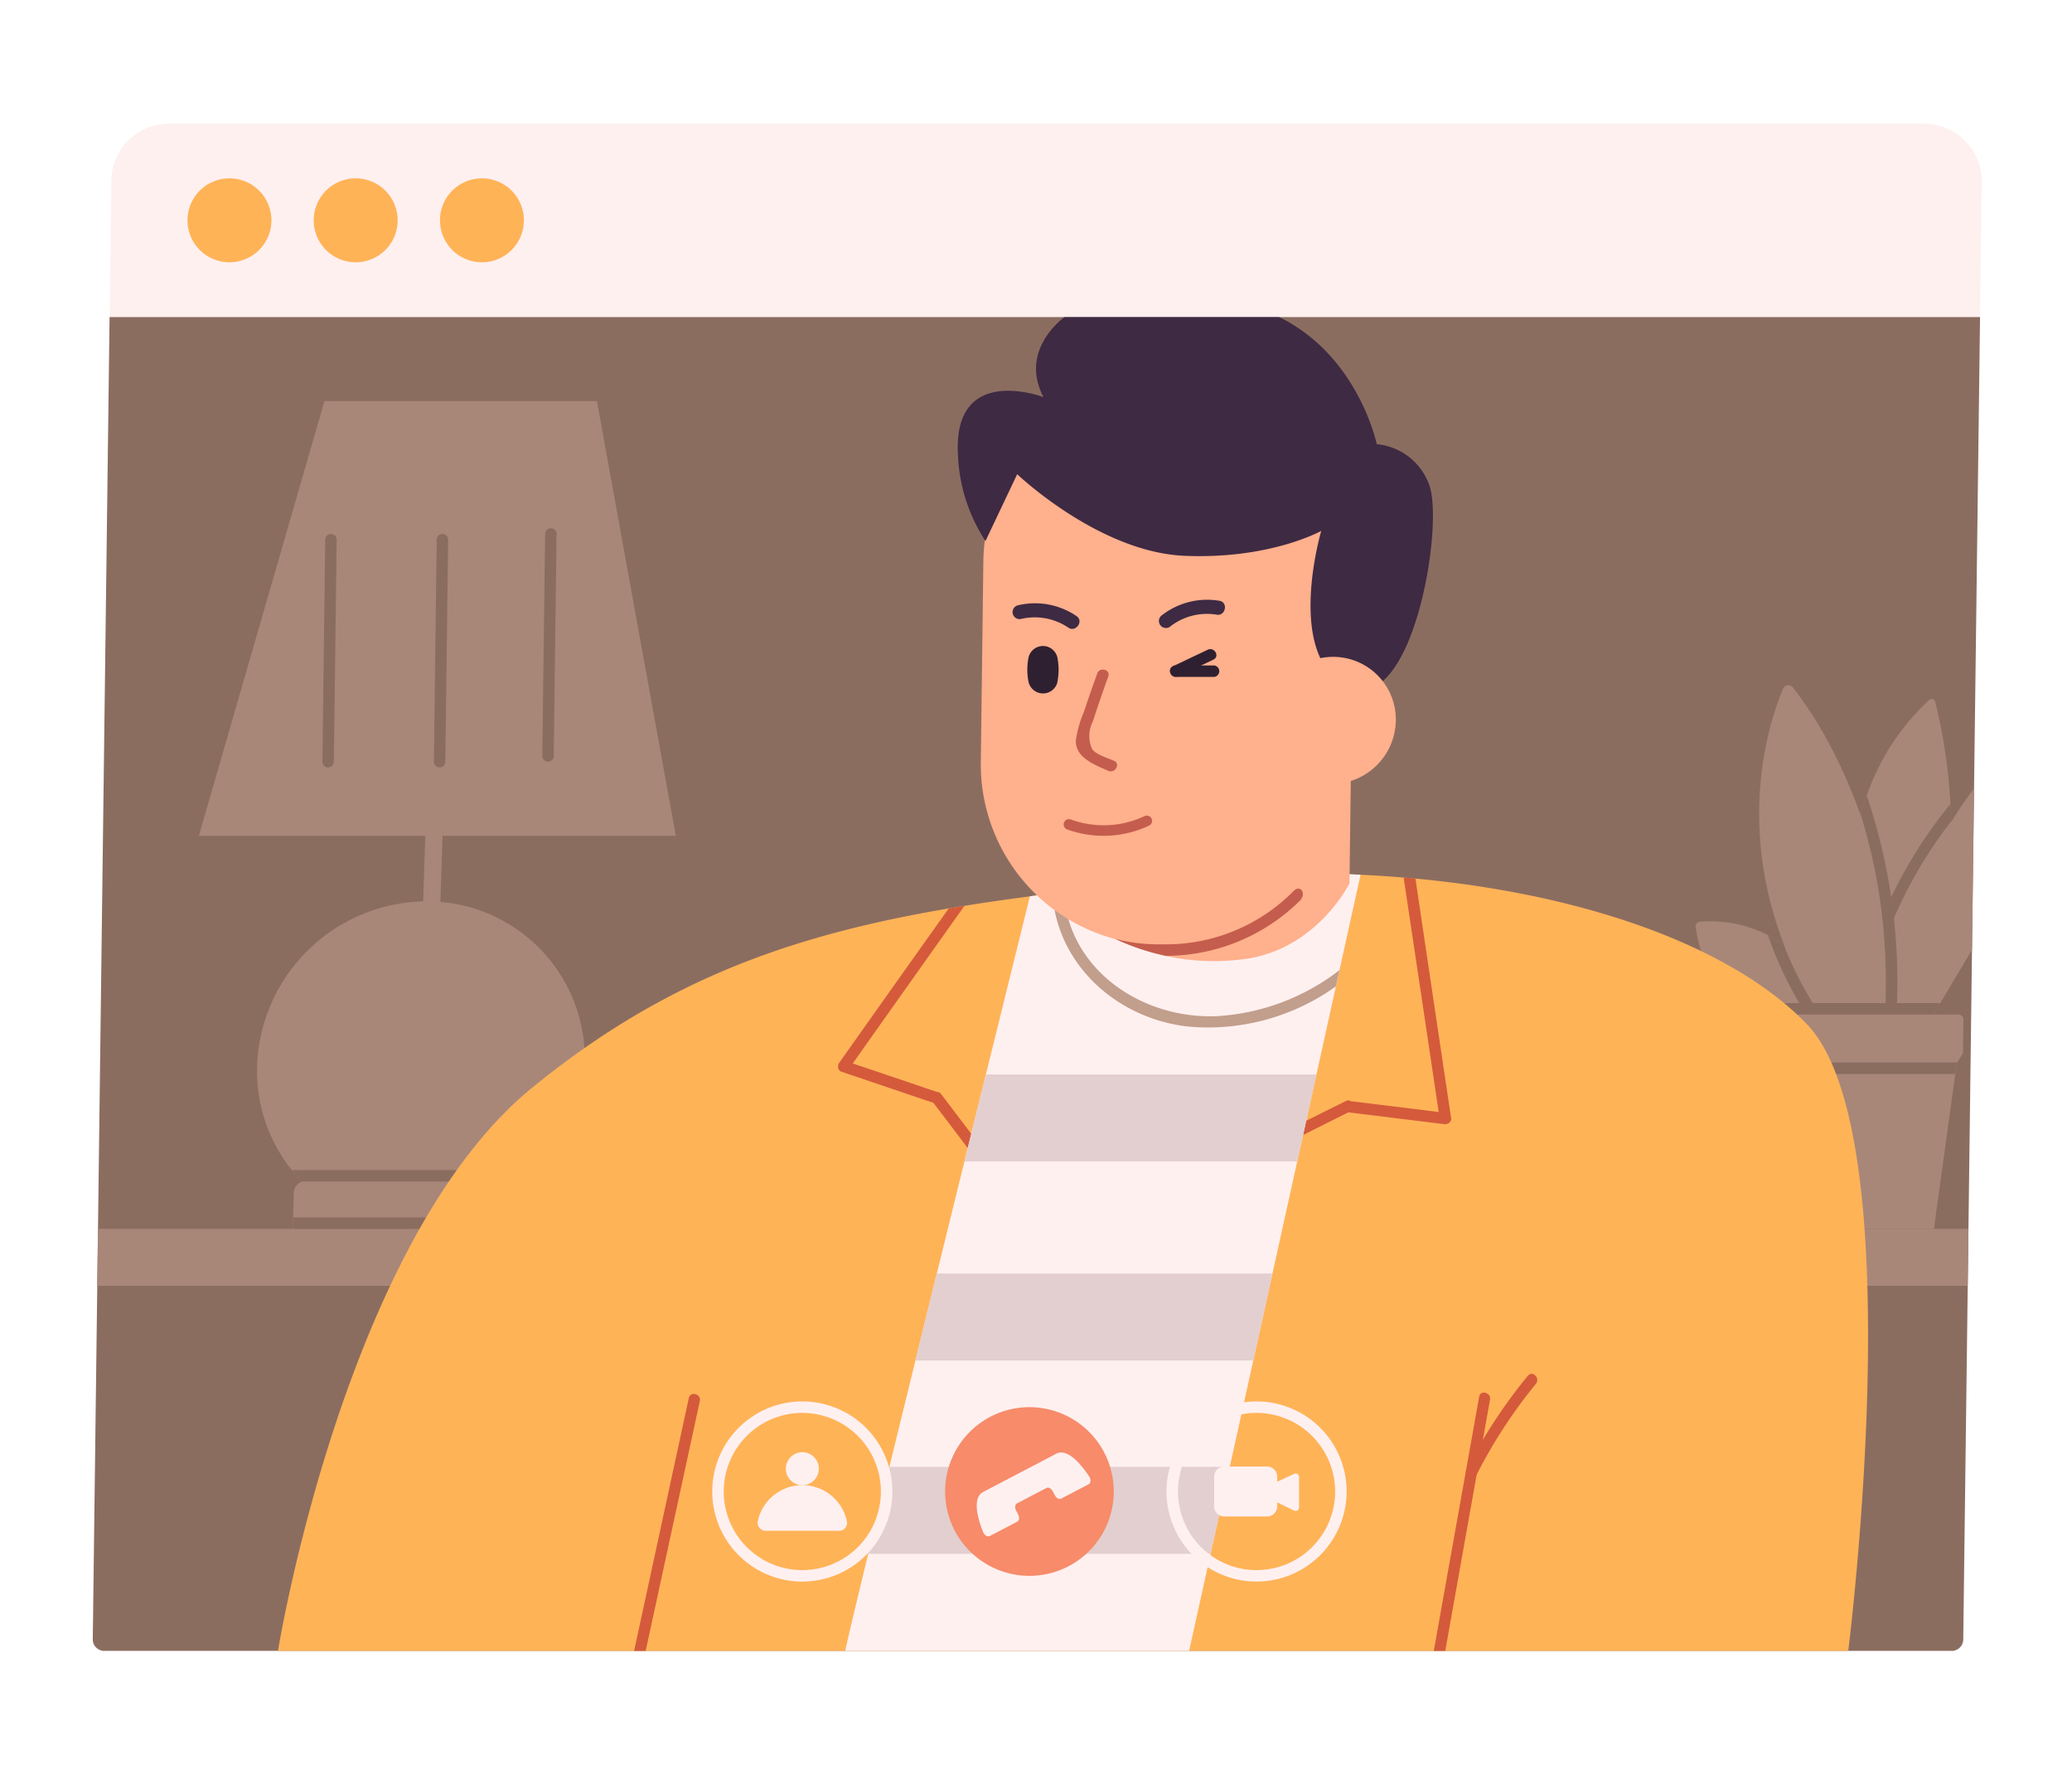 <svg xmlns="http://www.w3.org/2000/svg" xmlns:xlink="http://www.w3.org/1999/xlink" width="201" height="173" viewBox="0 0 201 173">
  <defs>
    <clipPath id="clip-path">
      <rect id="Rectángulo_44658" data-name="Rectángulo 44658" width="183.243" height="148.109" fill="none"/>
    </clipPath>
  </defs>
  <g id="Grupo_172703" data-name="Grupo 172703" transform="translate(-773 -452.394)">
    <g id="Grupo_173551" data-name="Grupo 173551">
      <rect id="Rectángulo_42860" data-name="Rectángulo 42860" width="201" height="173" transform="translate(773 452.394)" fill="none"/>
      <g id="Grupo_173550" data-name="Grupo 173550" transform="translate(782 464.394)">
        <g id="Grupo_173550-2" data-name="Grupo 173550" clip-path="url(#clip-path)">
          <path id="Trazado_177628" data-name="Trazado 177628" d="M1.629,73.276h181.45L181.45,201.552a1.113,1.113,0,0,1-1.113,1.1H1.114A1.113,1.113,0,0,1,0,201.523Z" transform="translate(0 -54.542)" fill="#8b6d60"/>
          <path id="Trazado_177629" data-name="Trazado 177629" d="M647.552,338.414l-.042,3.262-.568.89-.034.056-.146,1.058L644.689,358.7H627.744l-1.123-15.019-.086-1.113-.353-4.654h20.875a.491.491,0,0,1,.495.5" transform="translate(-466.086 -251.519)" fill="#a88779"/>
          <path id="Trazado_177630" data-name="Trazado 177630" d="M647.969,356.115l-.034.056-.147,1.058h-20.14l-.086-1.113Z" transform="translate(-467.113 -265.067)" fill="#8b6d60"/>
          <path id="Trazado_177631" data-name="Trazado 177631" d="M621.82,311.585h-7.883s-4.736-1.447-5.759-8.484a.458.458,0,0,1,.407-.523,12.539,12.539,0,0,1,6.6,1.3,11.175,11.175,0,0,1,1.536.924,14.855,14.855,0,0,1,5.1,6.78" transform="translate(-452.681 -225.19)" fill="#a88779"/>
          <path id="Trazado_177632" data-name="Trazado 177632" d="M634.6,213.288c-1.455,3.425-6.1,17.057,4.111,32.6a.551.551,0,0,0,.552.238l6.214-1.089a.545.545,0,0,0,.457-.563c-.16-3.03-1.436-19.75-10.4-31.313a.55.55,0,0,0-.935.129" transform="translate(-470.622 -158.507)" fill="#a88779"/>
          <path id="Trazado_177633" data-name="Trazado 177633" d="M671.635,248.591a.274.274,0,0,1-.2.145l-5.418.6a.281.281,0,0,1-.286-.223c-1.451-8.472-.768-14.93.684-19.717.011-.011.011-.011,0-.011.186-.635.383-1.213.6-1.781a22.521,22.521,0,0,1,6.074-9.285.35.35,0,0,1,.566.189,53.905,53.905,0,0,1,1.478,9.9c.037.579.063,1.136.068,1.692.253,10.777-3.062,17.535-3.564,18.493" transform="translate(-494.922 -162.441)" fill="#a88779"/>
          <path id="Trazado_177634" data-name="Trazado 177634" d="M689.51,252.132l-.2,15.654-3.083,5.166-.66,1.113h-4.4c-.007-.367-.013-.746,0-1.113.255-10.443,8.336-20.819,8.336-20.819" transform="translate(-507.011 -187.669)" fill="#a88779"/>
          <path id="Trazado_177635" data-name="Trazado 177635" d="M644.153,333.563l-.66,1.113H625.168a.557.557,0,0,1,.014-1.113Z" transform="translate(-464.936 -248.281)" fill="#8b6d60"/>
          <path id="Trazado_177636" data-name="Trazado 177636" d="M183.152,424.731H1.7l.07-5.525h181.45Z" transform="translate(-1.267 -312.028)" fill="#a88779"/>
          <path id="Trazado_177637" data-name="Trazado 177637" d="M94.129,310.858A16.351,16.351,0,0,1,90.1,321.045c-.35.39-.7.768-1.072,1.113a16.513,16.513,0,0,1-5.444,3.474,15.9,15.9,0,0,1-4.656,1.069c-.4.034-.8.045-1.214.045a15.271,15.271,0,0,1-5.786-1.113,14.958,14.958,0,0,1-5.211-3.463l-.011-.011a13.171,13.171,0,0,1-.988-1.113,15.391,15.391,0,0,1-3.367-10.187,16.527,16.527,0,0,1,16.4-15.876,15.279,15.279,0,0,1,15.374,15.876" transform="translate(-46.406 -219.564)" fill="#a88779"/>
          <path id="Trazado_177638" data-name="Trazado 177638" d="M126.464,261.138a.9.9,0,0,0-.885-.013.809.809,0,0,0-.422.7l-.414,12.675a.764.764,0,0,0,.363.7.872.872,0,0,0,.452.123.9.9,0,0,0,.433-.11.808.808,0,0,0,.422-.7l.414-12.675a.764.764,0,0,0-.363-.7" transform="translate(-92.849 -194.282)" fill="#a88779"/>
          <path id="Trazado_177639" data-name="Trazado 177639" d="M89.158,401.321l-.122,3.463L89,405.852v.045H75.874s.017-.49.036-1.113c.033-.835.058-1.926.075-2.416a1.11,1.11,0,0,1,.8-1.046Z" transform="translate(-56.475 -298.715)" fill="#a88779"/>
          <path id="Trazado_177640" data-name="Trazado 177640" d="M102.3,398.035H76.536a13.133,13.133,0,0,1-.988-1.113h26.764a.557.557,0,0,1-.014,1.113" transform="translate(-56.233 -295.441)" fill="#8b6d60"/>
          <path id="Trazado_177641" data-name="Trazado 177641" d="M102.483,415.977H75.874s.017-.49.036-1.113H102.5a.557.557,0,0,1-.014,1.113" transform="translate(-56.475 -308.796)" fill="#8b6d60"/>
          <path id="Trazado_177642" data-name="Trazado 177642" d="M40.259,147.372H86.523l-7.652-42.16H52.441Z" transform="translate(-29.966 -78.313)" fill="#a88779"/>
          <path id="Trazado_177643" data-name="Trazado 177643" d="M87.393,156.123q-.137,10.791-.274,21.582a.557.557,0,0,0,1.113,0q.137-10.791.274-21.582a.557.557,0,0,0-1.113,0" transform="translate(-64.845 -115.807)" fill="#8b6d60"/>
          <path id="Trazado_177644" data-name="Trazado 177644" d="M129.689,156.123q-.137,10.791-.274,21.582a.557.557,0,0,0,1.113,0q.137-10.791.274-21.582a.557.557,0,0,0-1.113,0" transform="translate(-96.327 -115.807)" fill="#8b6d60"/>
          <path id="Trazado_177645" data-name="Trazado 177645" d="M170.828,153.946q-.137,10.791-.274,21.582a.557.557,0,0,0,1.113,0q.137-10.791.274-21.582a.557.557,0,0,0-1.113,0" transform="translate(-126.948 -114.186)" fill="#8b6d60"/>
          <path id="Trazado_177646" data-name="Trazado 177646" d="M222.6,359.775H70.27s6.44-39.791,24.675-54.632C109.851,293,124.039,289.112,143.21,286.6c4.282-.568,8.809-1.058,13.647-1.559a124.294,124.294,0,0,1,18.433-.534c19.06.88,35.38,6.29,43.281,14.473,10.374,10.733,4.027,60.8,4.027,60.8" transform="translate(-52.304 -211.667)" fill="#ffb357"/>
          <path id="Trazado_177647" data-name="Trazado 177647" d="M295.395,320.228q-1.675-2.221-3.373-4.442c-2.971-1-5.942-2.015-8.913-3.017a.472.472,0,0,1-.327-.534.562.562,0,0,1,.093-.312q5.306-7.5,10.634-14.986c.5-.089,1.015-.178,1.528-.256q-5.424,7.632-10.838,15.286,4.074,1.369,8.148,2.761a.476.476,0,0,1,.42.2q1.741,2.3,3.5,4.609c.427.557-.439,1.258-.877.69" transform="translate(-210.478 -220.829)" fill="#d45a3b"/>
          <path id="Trazado_177648" data-name="Trazado 177648" d="M469.506,309.237a.488.488,0,0,1-.33.557.481.481,0,0,1-.312.056c-3.113-.378-6.214-.768-9.326-1.147l-5.076,2.538c-.638.312-1.027-.712-.4-1.024q2.622-1.319,5.244-2.616a.436.436,0,0,1,.467.022c2.846.345,5.68.69,8.526,1.046q-1.692-11.372-3.4-22.745l1.145.1q1.723,11.606,3.457,23.213" transform="translate(-337.736 -212.822)" fill="#d45a3b"/>
          <path id="Trazado_177649" data-name="Trazado 177649" d="M335.531,284.5,318.9,359.775H285.555c-.178,0,12.193-50.111,17.9-73.18,4.282-.568,8.809-1.058,13.647-1.559a124.294,124.294,0,0,1,18.432-.534" transform="translate(-212.546 -211.667)" fill="#fff0f0"/>
          <path id="Trazado_177650" data-name="Trazado 177650" d="M391.957,299.026l-.354,1.581a21.3,21.3,0,0,1-14.4,3.886c-6.848-.8-12.605-5.956-13.1-12.9.357-.045.725-.089,1.093-.134.494,7.526,7.526,12.3,14.821,12.035a21.529,21.529,0,0,0,11.936-4.465" transform="translate(-271.016 -216.939)" fill="#c29e8c"/>
          <path id="Trazado_177651" data-name="Trazado 177651" d="M398.892,240.761l-.154,12.118s-3.166,6.443-10.256,7.351a22.309,22.309,0,0,1-16.567-4.5l.037-2.892Z" transform="translate(-276.828 -179.206)" fill="#ffb08c"/>
          <path id="Trazado_177652" data-name="Trazado 177652" d="M355.2,96.369h0a17.517,17.517,0,0,1,17.561,17.787l-.247,19.442A18.062,18.062,0,0,1,354.5,151.384,17.517,17.517,0,0,1,336.94,133.6l.247-19.442A18.062,18.062,0,0,1,355.2,96.369" transform="translate(-250.793 -71.73)" fill="#ffb08c"/>
          <path id="Trazado_177653" data-name="Trazado 177653" d="M409.247,206.609h3.711a.557.557,0,0,0,.014-1.113h-3.711a.557.557,0,0,0-.014,1.113" transform="translate(-304.22 -152.957)" fill="#2f2031"/>
          <path id="Trazado_177654" data-name="Trazado 177654" d="M409.561,201.925l3.371-1.6c.65-.308.1-1.268-.55-.961l-3.37,1.6c-.65.308-.1,1.268.55.961" transform="translate(-304.222 -148.351)" fill="#2f2031"/>
          <path id="Trazado_177655" data-name="Trazado 177655" d="M375.079,207.437c-.45,1.241-.886,2.487-1.3,3.741a10.726,10.726,0,0,0-.775,2.746c-.063,1.685,1.847,2.369,3.141,2.949.646.29,1.224-.669.574-.961-.535-.24-1.809-.633-2.134-1.143a3.054,3.054,0,0,1,.06-2.668c.473-1.466.977-2.921,1.5-4.369.246-.678-.826-.969-1.07-.3" transform="translate(-277.637 -154.117)" fill="#c45d4d"/>
          <path id="Trazado_177656" data-name="Trazado 177656" d="M333.95,88.532s7.911,7.556,16.226,7.914,13.27-2.415,13.27-2.415-3.615,12.256,2.641,15.118,9.356-15.923,7.794-19.68a5.971,5.971,0,0,0-5.05-3.847s-1.77-8.588-9.5-12.345H338.562s-4.5,3.131-2.057,7.783c0,0-8.837-3.378-8.3,5.635a16.4,16.4,0,0,0,2.668,8.319Z" transform="translate(-244.275 -54.542)" fill="#3e2a43"/>
          <path id="Trazado_177657" data-name="Trazado 177657" d="M458.508,208.405a6.262,6.262,0,0,1-6.244,6.166,6.073,6.073,0,0,1-6.088-6.166,6.262,6.262,0,0,1,6.244-6.166,6.073,6.073,0,0,1,6.088,6.166" transform="translate(-332.102 -150.533)" fill="#ffb08c"/>
          <path id="Trazado_177658" data-name="Trazado 177658" d="M514.274,482.007q-2.158,12.174-4.34,24.36h-1.113q2.21-12.325,4.4-24.649c.12-.7,1.185-.4,1.054.289" transform="translate(-378.731 -358.26)" fill="#d45a3b"/>
          <path id="Trazado_177659" data-name="Trazado 177659" d="M211.769,482.514q-2.625,12.108-5.251,24.226h-1.124q2.661-12.258,5.31-24.527c.153-.69,1.219-.4,1.065.3" transform="translate(-152.881 -358.632)" fill="#d45a3b"/>
          <path id="Trazado_177660" data-name="Trazado 177660" d="M357.534,199.385a5.92,5.92,0,0,1-.057,2.362,1.44,1.44,0,0,1-2.775-.18,6.064,6.064,0,0,1-.005-2.275,1.437,1.437,0,0,1,2.838.093" transform="translate(-263.933 -147.47)" fill="#2f2031"/>
          <path id="Trazado_177661" data-name="Trazado 177661" d="M368.671,263.755a10.377,10.377,0,0,0,7.99-.37.51.51,0,0,0-.441-.919,9.307,9.307,0,0,1-7.195.324.515.515,0,0,0-.354.966" transform="translate(-274.172 -195.322)" fill="#c45d4d"/>
          <path id="Trazado_177662" data-name="Trazado 177662" d="M405.542,183.152a5.814,5.814,0,0,1,4.56-1.194c.859.163,1.152-1.178.291-1.342a7.158,7.158,0,0,0-5.585,1.389.681.681,0,0,0,.734,1.147" transform="translate(-301.081 -134.346)" fill="#3e2a43"/>
          <path id="Trazado_177663" data-name="Trazado 177663" d="M349.73,183.573a5.814,5.814,0,0,1,4.643.817c.712.507,1.538-.59.825-1.1a7.158,7.158,0,0,0-5.656-1.068.681.681,0,0,0,.188,1.348" transform="translate(-259.751 -135.528)" fill="#3e2a43"/>
          <path id="Trazado_177664" data-name="Trazado 177664" d="M405.2,290.4a17.4,17.4,0,0,1-12.358,5.171h-.735a16.492,16.492,0,0,1-4.224-.534,22.529,22.529,0,0,0,4.945,1.648,18.511,18.511,0,0,0,13.011-5.376c.627-.675.023-1.575-.639-.908" transform="translate(-288.712 -215.983)" fill="#c45d4d"/>
          <path id="Trazado_177665" data-name="Trazado 177665" d="M638.973,314.933a35.993,35.993,0,0,1-3.383-7.148,11.145,11.145,0,0,1,1.536.924,34.61,34.61,0,0,0,2.812,5.656c.371.612-.594,1.169-.965.568" transform="translate(-473.089 -229.094)" fill="#8b6d60"/>
          <path id="Trazado_177666" data-name="Trazado 177666" d="M674.259,275.551c-.031.713-1.145.713-1.114,0a58.356,58.356,0,0,0-.279-8.74,54.942,54.942,0,0,0-2.12-10.142c.011-.011.011-.011,0-.011.186-.635.383-1.213.6-1.781a55.19,55.19,0,0,1,2.369,9.842c.1.668.195,1.347.264,2.037v.011a56.256,56.256,0,0,1,.278,8.784" transform="translate(-499.257 -189.713)" fill="#8b6d60"/>
          <path id="Trazado_177667" data-name="Trazado 177667" d="M685.678,259.7a43.564,43.564,0,0,0-5.553,9.4c0,.011-.011.022-.011.033a.6.6,0,0,1-1.1.011.522.522,0,0,1,.037-.312c.264-.6.527-1.2.813-1.781a44.627,44.627,0,0,1,5.748-9.04c.037.579.064,1.136.068,1.692" transform="translate(-505.402 -192.046)" fill="#8b6d60"/>
          <path id="Trazado_177668" data-name="Trazado 177668" d="M364.909,360.649l-1.866,8.439H330.767c.693-2.861,1.4-5.7,2.067-8.439Z" transform="translate(-246.2 -268.442)" fill="#e3cfcf"/>
          <path id="Trazado_177669" data-name="Trazado 177669" d="M346.772,436.157l-1.866,8.439H312.129c.681-2.739,1.373-5.567,2.078-8.439Z" transform="translate(-232.327 -324.645)" fill="#e3cfcf"/>
          <path id="Trazado_177670" data-name="Trazado 177670" d="M329.325,509.489l-1.866,8.439h-33.2c.588-2.46,1.281-5.31,2.044-8.439Z" transform="translate(-219.026 -379.228)" fill="#e3cfcf"/>
          <path id="Trazado_177671" data-name="Trazado 177671" d="M527.011,474.395a50.115,50.115,0,0,0-5.942,9.07c-.326.64.627,1.2.954.562a48.827,48.827,0,0,1,5.765-8.844c.453-.552-.32-1.345-.777-.787" transform="translate(-387.798 -352.965)" fill="#d45a3b"/>
          <path id="Trazado_177672" data-name="Trazado 177672" d="M187.825,18.734H6.377L6.546,5.494A5.567,5.567,0,0,1,12.112,0H182.423a5.567,5.567,0,0,1,5.566,5.637Z" transform="translate(-4.747 0.001)" fill="#fff0f0"/>
          <path id="Trazado_177673" data-name="Trazado 177673" d="M139.879,24.787a4.071,4.071,0,1,1-4.071-4.071,4.07,4.07,0,0,1,4.071,4.071" transform="translate(-98.057 -15.42)" fill="#ffb357"/>
          <path id="Trazado_177674" data-name="Trazado 177674" d="M91.979,24.787a4.071,4.071,0,1,1-4.071-4.071,4.07,4.07,0,0,1,4.071,4.071" transform="translate(-62.403 -15.42)" fill="#ffb357"/>
          <path id="Trazado_177675" data-name="Trazado 177675" d="M44.079,24.787a4.071,4.071,0,1,1-4.071-4.071,4.07,4.07,0,0,1,4.071,4.071" transform="translate(-26.75 -15.42)" fill="#ffb357"/>
          <path id="Trazado_177676" data-name="Trazado 177676" d="M416.134,502.148a8.736,8.736,0,1,1,8.736-8.736,8.746,8.746,0,0,1-8.736,8.736m0-16.359a7.623,7.623,0,1,0,7.623,7.623,7.632,7.632,0,0,0-7.623-7.623" transform="translate(-303.238 -360.759)" fill="#fff0f0"/>
          <path id="Trazado_177677" data-name="Trazado 177677" d="M430.611,514.216h-4.155a.982.982,0,0,1-.982-.982v-2.879a.982.982,0,0,1,.982-.982h4.155a.982.982,0,0,1,.982.982v2.879a.982.982,0,0,1-.982.982" transform="translate(-316.693 -379.142)" fill="#fff0f0"/>
          <path id="Trazado_177678" data-name="Trazado 177678" d="M446.179,512.072l-3.129,1.455a.328.328,0,0,0,0,.593l3.129,1.512a.328.328,0,0,0,.471-.3v-2.967a.328.328,0,0,0-.466-.3" transform="translate(-329.634 -381.128)" fill="#fff0f0"/>
          <path id="Trazado_177679" data-name="Trazado 177679" d="M338.824,491.236a8.18,8.18,0,1,1-11.039-3.457,8.18,8.18,0,0,1,11.039,3.457" transform="translate(-240.712 -362.374)" fill="#f78b6a"/>
          <path id="Trazado_177680" data-name="Trazado 177680" d="M346.277,506.36c-.639-.97-2.039-2.8-3.181-2.2l-7.1,3.716c-1.142.6-.44,2.789-.008,3.867.13.324.436.517.65.405l2.674-1.4c.192-.1.229-.409.083-.689l-.2-.385c-.146-.28-.109-.589.083-.689l2.866-1.5c.192-.1.467.045.613.325l.2.385c.147.28.421.426.613.325l2.674-1.4c.213-.112.23-.473.038-.765" transform="translate(-249.627 -375.175)" fill="#fff0f0"/>
          <path id="Trazado_177681" data-name="Trazado 177681" d="M243.787,502.148a8.736,8.736,0,1,1,8.736-8.736,8.745,8.745,0,0,1-8.736,8.736m0-16.359a7.623,7.623,0,1,0,7.623,7.623,7.631,7.631,0,0,0-7.623-7.623" transform="translate(-174.956 -360.759)" fill="#fff0f0"/>
          <path id="Trazado_177682" data-name="Trazado 177682" d="M266.168,505.539a1.6,1.6,0,1,1-1.6-1.6,1.6,1.6,0,0,1,1.6,1.6" transform="translate(-195.737 -375.098)" fill="#fff0f0"/>
          <path id="Trazado_177683" data-name="Trazado 177683" d="M260.17,520.864h-7.119a.785.785,0,0,1-.754-.97,4.418,4.418,0,0,1,8.641.078.766.766,0,0,1-.767.893" transform="translate(-187.777 -384.4)" fill="#fff0f0"/>
        </g>
      </g>
    </g>
  </g>
</svg>
